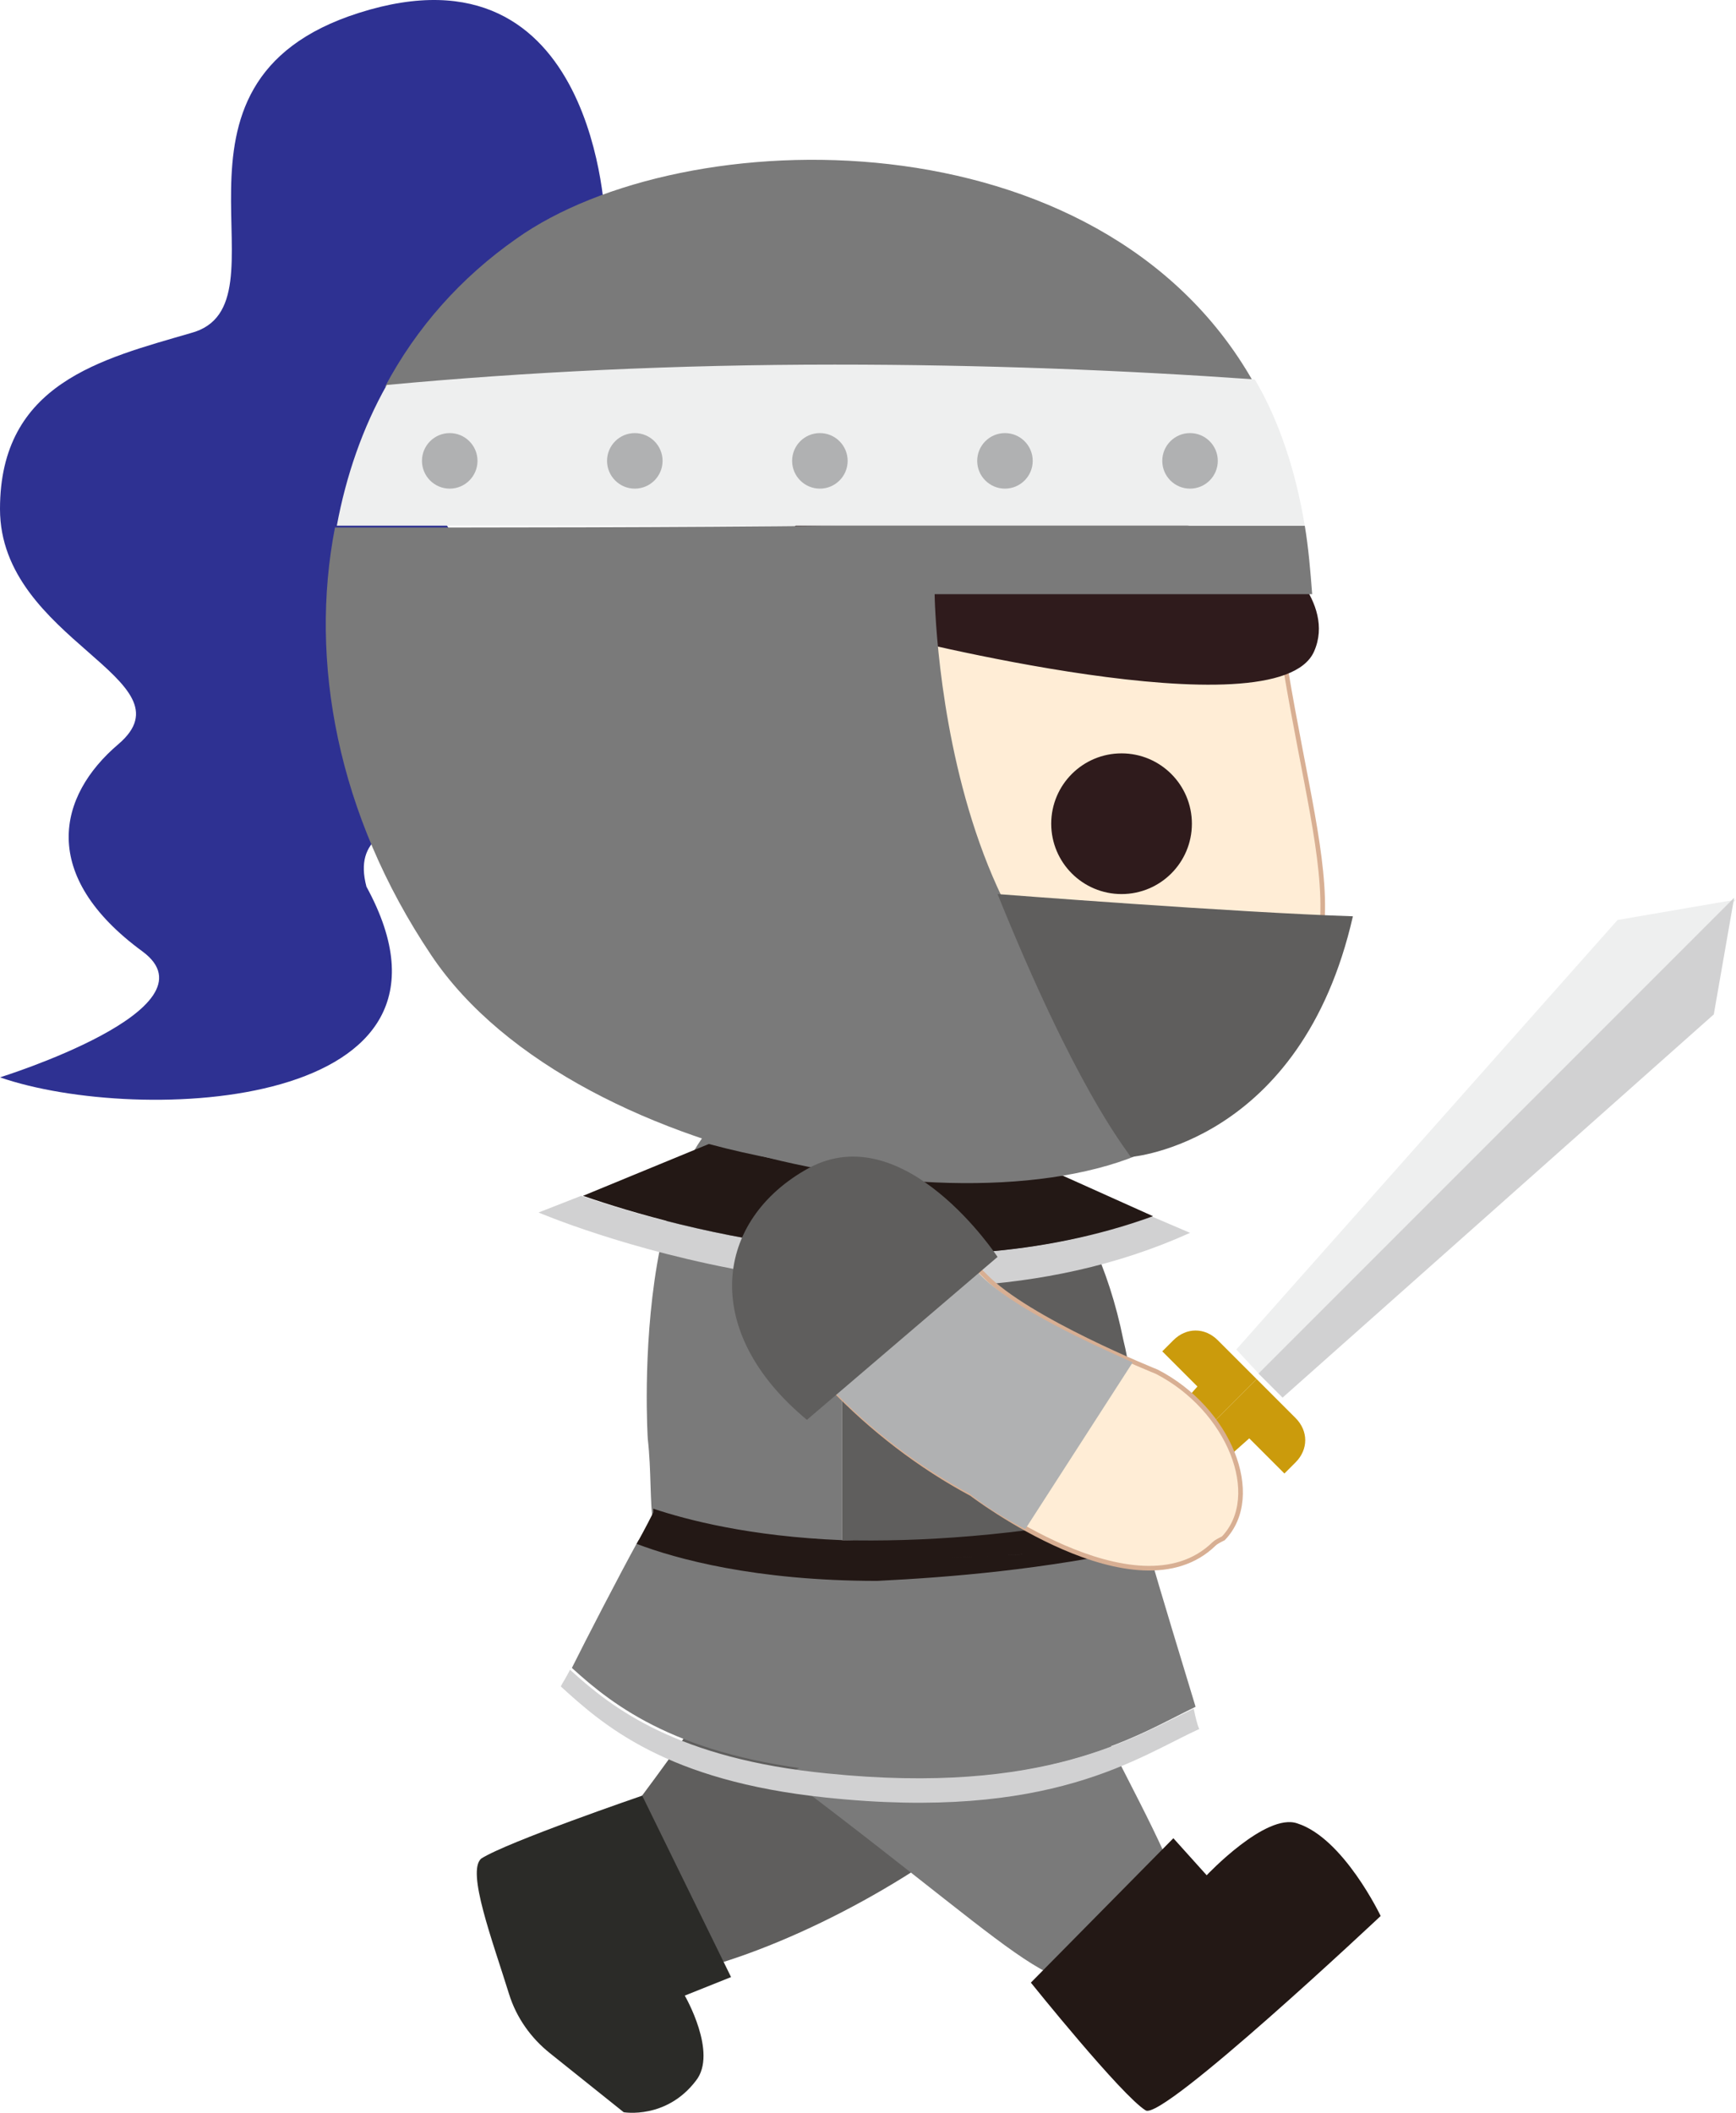 <svg version="1.1" xmlns="http://www.w3.org/2000/svg" xmlns:xlink="http://www.w3.org/1999/xlink" width="93.8" height="114.125" viewBox="0,0,93.8,114.125"><g transform="translate(-192.6,-122.806)"><g data-paper-data="{&quot;isPaintingLayer&quot;:true}" fill="none" fill-rule="none" stroke="none" stroke-width="none" stroke-linecap="butt" stroke-linejoin="miter" stroke-miterlimit="10" stroke-dasharray="" stroke-dashoffset="0" font-family="none" font-weight="none" font-size="none" text-anchor="none" style="mix-blend-mode: normal"><g fill-rule="nonzero" stroke="none" stroke-width="1"><path d="M260.7,197.1l-1.3,-1.4l20.6,-23.2l6.4,-1.1" id="Shape" fill="#eeefef"/><path d="M251.9,205.9l-1,-1l6.4,-7.2l-1.9,-1.9l0.6,-0.6c0.7,-0.7 1.7,-0.7 2.4,0l2.1,2.1" id="Shape" fill="#cb9b0c"/><path d="M248.669,209.073c-1.015,-1.015 -1.015,-2.662 0,-3.677c1.015,-1.015 2.662,-1.015 3.677,0c1.015,1.015 1.015,2.662 0,3.677c-1.015,1.015 -2.662,1.015 -3.677,0z" id="Oval" fill="#2b2b28"/><path d="M286.3,171.3l-1.1,6.3l-23.3,20.7l-1.3,-1.3" id="Shape" fill="#d1d1d2"/><path d="M260.5,197.3l2.1,2.1c0.7,0.7 0.7,1.7 0,2.4l-0.6,0.6l-1.9,-1.9l-7.2,6.4l-1,-1" id="Shape" fill="#cb9b0c"/><path d="M248.669,209.073c-1.015,-1.015 -1.015,-2.662 0,-3.677c1.015,-1.015 2.662,-1.015 3.677,0c1.015,1.015 1.015,2.662 0,3.677c-1.015,1.015 -2.662,1.015 -3.677,0z" id="Oval" fill="#d6ae3c"/></g><g><path d="M251,214.7c-2.4,7.5 -22.7,18.1 -27.9,14.3c-2.7,-2 5.7,-10 9,-16.4" id="Shape" fill="#5f5e5d" fill-rule="nonzero" stroke="none" stroke-width="1"/><path d="M249.9,211.1c3,8.1 10.2,17.2 5.2,18.4c-6.1,1.5 -5.1,0.5 -20.1,-10.8" id="Shape" fill="#7a7a7a" fill-rule="nonzero" stroke="none" stroke-width="1"/><path d="M227.3,219.8l4.8,9.8l-2.5,1c0,0 1.8,3.1 0.6,4.6c-1.6,2.1 -3.9,1.7 -3.9,1.7l-4,-3.2c-1,-0.8 -1.8,-1.9 -2.2,-3.2c-0.9,-2.9 -2.3,-6.6 -1.5,-7.3c1.4,-0.9 8.7,-3.4 8.7,-3.4z" id="Shape" fill="#2b2b28" fill-rule="nonzero" stroke="none" stroke-width="1"/><path d="M248.3,229.9l7.7,-7.8l1.8,2c0,0 3.2,-3.4 4.9,-2.8c2.5,0.8 4.5,5 4.5,5c0,0 -11.8,11.1 -12.7,10.5c-1.3,-0.8 -6.2,-6.9 -6.2,-6.9z" id="Shape" fill="#231815" fill-rule="nonzero" stroke="none" stroke-width="1"/><g id="Shape"><path d="M259.3,180.5c-7.1,5.3 -29.8,1.5 -29.7,1.4c0.1,-0.2 0.2,-0.3 0.3,-0.5c0.1,-0.1 0.1,-0.2 0.2,-0.3c0.1,-0.1 0.1,-0.3 0.2,-0.4c0.1,-0.1 0.1,-0.2 0.2,-0.3c0.1,-0.2 0.1,-0.3 0.2,-0.5c0,-0.1 0.1,-0.2 0.1,-0.3c0.1,-0.2 0.1,-0.4 0.2,-0.6c0,-0.1 0.1,-0.2 0.1,-0.3c0.3,-1 0.7,-2.3 1,-3.7c0,-0.1 0,-0.1 0,-0.2c0,-0.4 0.1,-0.7 0.2,-1.1c0,-0.1 0,-0.1 0,-0.2c0,-0.4 0.1,-0.8 0.2,-1.2c-3,-1.4 -6.2,-8.7 -5.9,-12.3c0.5,-5.9 6.6,-5.2 12.5,-4.8c0.3,-0.1 0.5,-0.1 0.7,-0.2c0.2,0 0.3,-0.1 0.4,-0.1c0.2,-0.1 -1,-5.6 0.6,-0.2c0.1,0.2 0.3,-0.1 0.5,-0.1c0.2,0 0.3,0 0.5,-0.1c0.3,-0.1 13.7,-1.9 19.9,2.1c1.9,13.1 5.2,18.1 -2.4,23.9z" fill="#ffedd6" fill-rule="nonzero" stroke="#d8af93" stroke-width="0.25"/><path d="M241.2,159.9c-0.1,0 -0.2,0.1 -0.4,0.1c0.1,-0.1 0.3,-0.1 0.4,-0.1z" fill="none" fill-rule="evenodd" stroke="none" stroke-width="1"/><path d="M230.4,180.3c-0.1,0.1 -0.1,0.2 -0.2,0.3c0.1,-0.1 0.1,-0.2 0.2,-0.3z" fill="none" fill-rule="evenodd" stroke="none" stroke-width="1"/><path d="M230.6,179.8c0,-0.1 0.1,-0.2 0.1,-0.3c0,0.1 -0.1,0.2 -0.1,0.3z" fill="none" fill-rule="evenodd" stroke="none" stroke-width="1"/><path d="M242.3,159.6c-0.2,0 -0.3,0.1 -0.5,0.1c0.2,0 0.3,-0.1 0.5,-0.1z" fill="none" fill-rule="evenodd" stroke="none" stroke-width="1"/><path d="M232.1,174.7c0,0.1 0,0.1 0,0.2c0,0 0,-0.1 0,-0.2z" fill="none" fill-rule="evenodd" stroke="none" stroke-width="1"/><path d="M231,178.7c0,0.1 -0.1,0.2 -0.1,0.3c0,-0.1 0.1,-0.2 0.1,-0.3z" fill="none" fill-rule="evenodd" stroke="none" stroke-width="1"/><path d="M232.4,173.5c0,0.1 0,0.1 0,0.2c-0.1,-0.1 0,-0.2 0,-0.2z" fill="none" fill-rule="evenodd" stroke="none" stroke-width="1"/><path d="M241.8,159.7c-0.2,0.1 -0.4,0.1 -0.6,0.2c0.2,-0.1 0.4,-0.1 0.6,-0.2z" fill="#2f1b1c" fill-rule="nonzero" stroke="none" stroke-width="1"/><path d="M242.8,159.4c-0.2,0.1 -0.3,0.1 -0.5,0.1c0.2,0 0.3,0 0.5,-0.1z" fill="#2f1b1c" fill-rule="nonzero" stroke="none" stroke-width="1"/><path d="M232.1,174.8c0,-0.4 0.1,-0.7 0.2,-1.1c-0.1,0.3 -0.1,0.7 -0.2,1.1z" fill="#2f1b1c" fill-rule="nonzero" stroke="none" stroke-width="1"/><path d="M230.9,178.9c-0.1,0.2 -0.1,0.4 -0.2,0.6c0.1,-0.2 0.1,-0.4 0.2,-0.6z" fill="#2f1b1c" fill-rule="nonzero" stroke="none" stroke-width="1"/><path d="M231,178.6c0.3,-1 0.7,-2.3 1,-3.7c-0.3,1.5 -0.6,2.7 -1,3.7z" fill="#2f1b1c" fill-rule="nonzero" stroke="none" stroke-width="1"/><path d="M230.6,179.8c-0.1,0.2 -0.1,0.3 -0.2,0.5c0,-0.1 0.1,-0.3 0.2,-0.5z" fill="#2f1b1c" fill-rule="nonzero" stroke="none" stroke-width="1"/></g><path d="M239,165.2l-0.5,2.5l-7.2,-2.7z" id="Shape" fill="#f4a88a" fill-rule="nonzero" stroke="none" stroke-width="1"/><path d="M261.5,152.7c0,0 3.3,2.6 2.1,5.3c-2,4.5 -23,-0.9 -23,-0.9c0,0 5.5,4.8 -5.6,3.9c-11.1,-0.9 6,-14.9 6,-14.9z" id="Shape" fill="#2f1b1c" fill-rule="nonzero" stroke="none" stroke-width="1"/><path d="M249.4,167.3c0,-2.099 1.701,-3.8 3.8,-3.8c2.099,0 3.8,1.701 3.8,3.8c0,2.099 -1.701,3.8 -3.8,3.8c-2.099,0 -3.8,-1.701 -3.8,-3.8z" id="Oval" fill="#2f1b1c" fill-rule="nonzero" stroke="none" stroke-width="1"/><g fill-rule="nonzero" stroke="none" stroke-width="1"><g id="Shape"><path d="M257.1,215.1c0.1,0.5 0.2,0.9 0.3,1.1c-3.3,1.5 -8,5 -20.2,3.7c-8.6,-0.9 -12,-3.9 -14.3,-6c0.1,-0.2 0.3,-0.5 0.5,-0.9c2.3,2.1 5.8,4.8 13.9,5.6c11.8,1.2 16.6,-2 19.8,-3.5z" fill="#d1d1d2"/><path d="M237.4,218.5c-8.1,-0.8 -11.6,-3.5 -13.9,-5.6c0.8,-1.6 2.5,-4.9 3.6,-6.9c2.1,0.8 6.4,2 13,2c4,0 8.8,-0.5 14.5,-1.7c0.7,2.5 2,6.7 2.6,8.7c-3.3,1.6 -8.1,4.8 -19.8,3.5z" fill="#7a7a7a"/></g><path d="M238.1,207c-5,-0.209 -8.4,-1.15 -10.2,-1.777c-0.2,-1.359 -0.1,-2.927 -0.3,-4.705c0,0 -1.2,-18.818 7.6,-18.818c8,0 13.4,1.882 16.4,8.468l-6.2,-0.418h-7.3z" id="Shape" fill="#7a7a7a"/><path d="M253.9,204.4v-5c0.1,1.7 0.1,3.5 0,5z" id="Shape" fill="#7a7a7a"/><path d="M238.1,189.5h7.3l6.2,0.4c0.7,1.5 1.3,3.3 1.7,5.3c0.3,1.2 0.5,2.7 0.6,4.3v5c-6.4,1.3 -11.6,1.7 -15.8,1.5v-16.6z" id="Shape" fill="#5f5e5d"/><path d="M243.752,206.95l-5.652,0.25v-1.2c4.1,0.1 9.4,-0.2 15.8,-1.5v2l-10.148,0.45l0.906,-0.04l4.621,-0.205l4.621,-0.205c0,-1.333 0,-2 0,-2c0.1,0.3 0.3,1 0.6,1.9c-5.6,1.2 -10.5,1.6 -14.5,1.8c-6.6,0 -10.9,-1.2 -13,-2c0.5,-0.9 0.8,-1.5 0.9,-1.7c0,-0.1 0,-0.1 0,-0.2c1.8,0.6 5.2,1.5 10.2,1.7v1.2l4.746,-0.21z" id="Combined-Shape" fill="#231815"/></g><g id="Shape" fill-rule="nonzero" stroke="none" stroke-width="1"><path d="M254.8,188.5l2.1,0.9c-15.9,7.2 -35.2,-1.1 -35.2,-1.1l2.3,-0.9c5.3,1.8 18.8,5.5 30.8,1.1z" fill="#d1d1d2"/><path d="M224.1,187.4l6.8,-2.8c9.7,2.6 19.1,1.7 19.1,1.7l4.9,2.2c-12.1,4.4 -25.6,0.7 -30.8,-1.1z" fill="#231815"/></g><g fill-rule="nonzero" stroke="none" stroke-width="1"><path d="M217.2,146.1c-3.5,6.1 2.8,5.1 3,13.8c0.2,8.7 -9.2,5.5 -7.8,10.8c6.6,12.1 -12.3,12.9 -19.8,10.3c0,0 11.9,-3.7 7.7,-6.8c-5.6,-4.1 -4.6,-8.4 -1.3,-11.2c4.1,-3.5 -6.4,-5.6 -6.4,-12.7c0,-6.8 5.5,-8.1 10.3,-9.5c5.7,-1.5 -2.9,-13.5 9.1,-17.3c12.9,-4.1 13.3,11.3 13.3,11.3c0,0 -4.6,5.2 -8.1,11.3z" id="Shape" fill="#2e3192"/><g id="Shape"><path d="M237.6,142.6c-8.6,0 -16.7,0.4 -24.2,1.1c1.7,-3.2 4.1,-5.9 7.1,-8c9,-6.4 31.5,-6.9 39.8,7.7c-7,-0.6 -14.6,-0.9 -22.7,-0.8z" fill="#7a7a7a"/><path d="M238,151.2c8.4,0 16.7,0 25.1,0c0.2,1.2 0.3,2.4 0.4,3.7h-20.4c0,0 0.3,25.7 16.9,25.7c-1,1.2 -2.1,2.2 -3.3,3.1c-7.9,6.3 -32.9,2.5 -40.8,-9.3c-5.1,-7.6 -6.6,-15.9 -5.2,-23.1c9.1,0 18.1,0 27.3,-0.1z" fill="#7a7a7a"/><path d="M260.4,143.3c1.3,2.2 2.2,4.9 2.7,7.9c-8.4,0 -16.7,0 -25.1,0c-9.1,0 -18.1,0 -27.2,0c0.5,-2.7 1.4,-5.3 2.7,-7.6c7.5,-0.7 15.6,-1.1 24.2,-1.1c8,0 15.6,0.3 22.7,0.8z" fill="#eeefef"/></g><path d="M215.4,147.7c0,-0.828 0.672,-1.5 1.5,-1.5c0.828,0 1.5,0.672 1.5,1.5c0,0.828 -0.672,1.5 -1.5,1.5c-0.828,0 -1.5,-0.672 -1.5,-1.5z" id="Oval" fill="#b0b1b2"/><path d="M225.4,147.7c0,-0.828 0.672,-1.5 1.5,-1.5c0.828,0 1.5,0.672 1.5,1.5c0,0.828 -0.672,1.5 -1.5,1.5c-0.828,0 -1.5,-0.672 -1.5,-1.5z" id="Oval" fill="#b0b1b2"/><path d="M235.4,147.7c0,-0.828 0.672,-1.5 1.5,-1.5c0.828,0 1.5,0.672 1.5,1.5c0,0.828 -0.672,1.5 -1.5,1.5c-0.828,0 -1.5,-0.672 -1.5,-1.5z" id="Oval" fill="#b0b1b2"/><path d="M245.4,147.7c0,-0.828 0.672,-1.5 1.5,-1.5c0.828,0 1.5,0.672 1.5,1.5c0,0.828 -0.672,1.5 -1.5,1.5c-0.828,0 -1.5,-0.672 -1.5,-1.5z" id="Oval" fill="#b0b1b2"/><path d="M255.4,147.7c0,-0.828 0.672,-1.5 1.5,-1.5c0.828,0 1.5,0.672 1.5,1.5c0,0.828 -0.672,1.5 -1.5,1.5c-0.828,0 -1.5,-0.672 -1.5,-1.5z" id="Oval" fill="#b0b1b2"/></g><path d="M258.2,206.2c-4.2,4.1 -13.1,-2.7 -13.1,-2.7c-2.8,-1.5 -5.4,-3.5 -7.6,-5.8c-2.6,-2.7 -2.9,-6.4 -0.7,-8.1c2.2,-1.7 6.1,-0.9 8.8,1.9l0.2,0.2c2.3,2.4 9.3,5.2 9.3,5.2c3.9,2 5.8,6.7 3.6,9c-0.2,0.1 -0.4,0.2 -0.5,0.3z" id="Shape" fill="#ffedd6" fill-rule="nonzero" stroke="#d8af93" stroke-width="0.25"/><path d="M245.5,191.6c1.8,1.9 6.3,3.9 8.3,4.8l-5.8,9c-1.8,-0.9 -3,-1.9 -3,-1.9c-2.8,-1.5 -5.4,-3.5 -7.6,-5.8c-2.6,-2.8 -2.9,-6.4 -0.7,-8.1c2.3,-1.7 6.2,-0.8 8.8,1.9z" id="Shape" fill="#b0b1b2" fill-rule="nonzero" stroke="none" stroke-width="1"/><path d="M236.2,199.5c-5.8,-4.8 -5,-10.8 0.1,-13.6c5.2,-2.8 10.2,4.8 10.2,4.8z" id="Shape" fill="#5f5e5d" fill-rule="nonzero" stroke="none" stroke-width="1"/><path d="M246.5,171.1c0,0 12.9,1 19.2,1.2c-2.8,12.3 -12,13 -12,13c-0.4,-0.6 -3,-3.8 -7.2,-14.2z" id="Shape" fill="#5f5e5d" fill-rule="nonzero" stroke="none" stroke-width="1"/></g></g></g></svg>